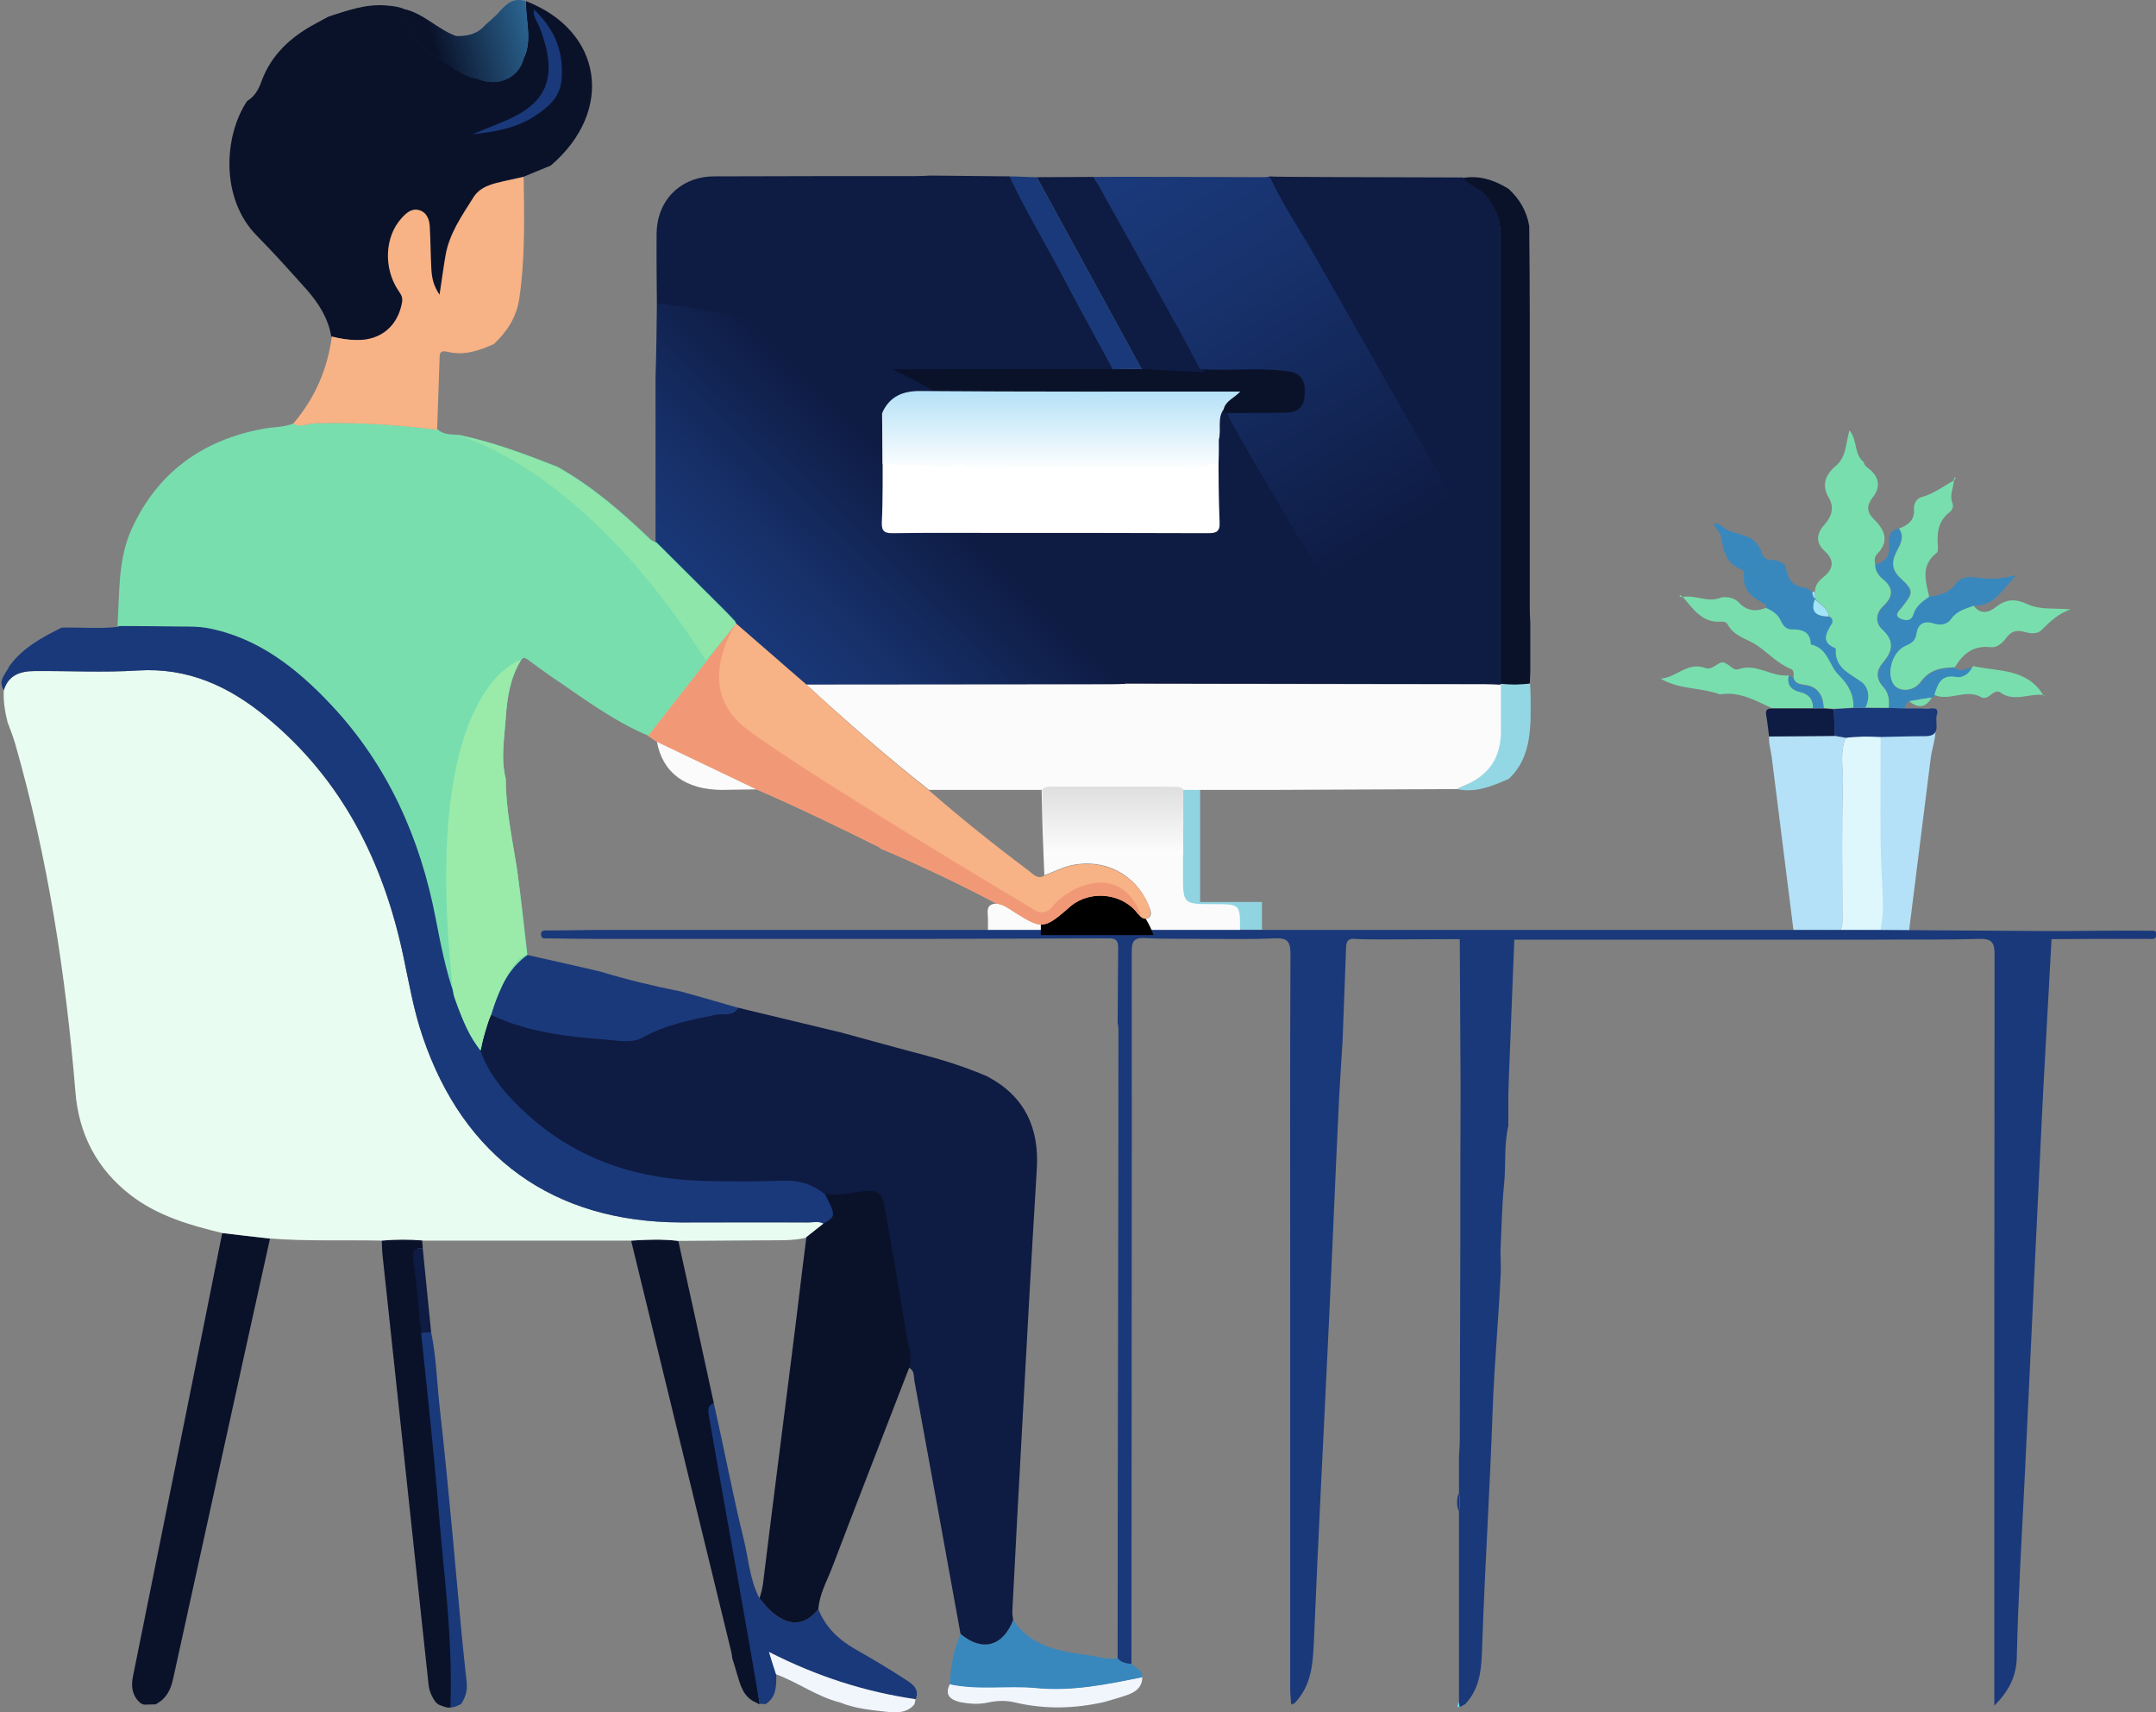 <?xml version="1.0" encoding="utf-8"?>
<!-- Generator: Adobe Illustrator 21.0.0, SVG Export Plug-In . SVG Version: 6.00 Build 0)  -->
<svg version="1.1" id="Layer_1" xmlns="http://www.w3.org/2000/svg" xmlns:xlink="http://www.w3.org/1999/xlink" x="0px" y="0px"
	 viewBox="0 0 794.6 631" style="enable-background:new 0 0 794.6 631;" xml:space="preserve">
<rect x="0" y="0" width="794.6" height="631" fill="#808080" stroke="none"/>
<style type="text/css">
	.st0{fill:#1A397A;}
	.st1{fill:#91D4E1;}
	.st2{fill:#FBFBFB;}
	.st3{fill:#B4E1F7;}
	.st4{fill:#79DEAE;}
	.st5{fill:#DEF7FD;}
	.st6{fill:#3988BD;}
	.st7{fill:#0A122A;}
	.st8{fill:#F1F6FD;}
	.st9{fill:#69DEF9;}
	.st10{fill:#93D7E4;}
	.st11{fill:#0E1B42;}
	.st12{fill:#A2E4F8;}
	.st13{fill:#E9FCF2;}
	.st14{fill:url(#SVGID_1_);}
	.st15{fill:url(#SVGID_2_);}
	.st16{fill:url(#SVGID_3_);}
	.st17{fill:#F7B285;}
	.st18{fill:#9AEBAA;}
	.st19{fill:#F19977;}
	.st20{fill:url(#SVGID_4_);}
	.st21{fill:url(#SVGID_5_);}
	.st22{opacity:0.65;fill:#9AEBAA;enable-background:new    ;}
	.st23{fill:url(#SVGID_6_);}
</style>
<path class="st0" d="M180.9,373.9c2.4-8.5,5.8-16.5,13.3-22c9,2,17.9,4,26.9,6.1c9.8,3,19.8,5.4,29.9,7.4c7.1,1.9,26.4,7.6,33.4,9.5
	c-1.9,3.5-21.9,11.8-24.7,12.3c-9.2,1.9-20.3-0.9-28.7,3.8c-4.5,2.5-16.5,2.3-21.6,1.9c-11.9-0.8-13.4-7.9-24.6-12.2
	C182.8,380.1,182.9,374.8,180.9,373.9z"/>
<polygon class="st1" points="442.3,290.1 442.3,332.4 465.1,332.4 465.1,342.6 429.6,342.6 429.6,283.6 441.6,283.6 "/>
<path class="st2" d="M457,342.9c-31,0-62,0-92.9,0c0-2.1,0.1-4.3-0.1-6.4c-0.2-2.7,1.2-3.5,3.5-3.5c2.8,0.3,4.9,2,7.1,3.5
	c9.4,5.9,10.6,5.9,19-1.5c0.4-0.3,0.7-0.7,1.1-1c7-5.8,18.3-5,24.2,1.9c1.2,1.4,2.5,3.5,4.3,2.4s0.7-3.3,0-4.9
	c-4.8-11.4-16.3-17.2-28.5-14.5c-3.5,0.8-6.5,2.5-9.8,3.6c-0.1-2.4-0.2-4.9-0.3-7.3c-0.1-3.7-0.3-7.3-0.4-11
	c-0.1-4.3-0.2-8.7-0.3-13.1c1-1.2,2.4-1,3.7-1c14.9,0,29.8,0,44.6,0c1.3,0,2.7-0.2,3.7,1c0,4.3,0,8.7,0,13c0,3.7,0,7.3,0.1,11
	c0,2.3,0,4.7,0,7c0,11.1,0,11.1,11.3,11.1C457.1,333.2,457.1,333.2,457,342.9z"/>
<path class="st3" d="M703.6,342.9c2.7-21.2,5.3-42.5,8-63.7c0.3-2.6,1.9-7.5,1.7-10.1c-8-0.1-16.8,2.2-24.8,2.1
	c-1.4,0.2-2.7,0.5-4.1,0.7c2.2,5.4,0.8,11.1,1,16.6c0.4,16,0.1,32.1,0.2,48.1c0,2.1-0.3,4.3,0.8,6.3
	C692.1,343,697.9,342.9,703.6,342.9z"/>
<path class="st4" d="M676,172.2c4.5-3.3,4.2-8.6,5.6-13.6c3.1,3.6,1.6,8.9,5.3,11.7c0.2,1.3,1.2,1.9,2.1,2.6
	c3.7,3.1,4.1,6.7,1.2,10.4c-2.2,2.8-2.3,5.3,0.2,7.8c4.1,4,6.2,8.2,1.4,13.1c-1,1-1,2.4-0.7,3.8c0,2.4,1.3,4.1,3,5.5
	c3.9,3.3,3.5,6.5,0.1,9.7c-3,2.8-3.2,6.3-0.4,8.8c4.6,4.2,3.7,8,0.2,12.1c-2.6,3-2.7,6,0,8.9c2.1,2.3,2.4,5,2.1,7.9
	c-3,0-5.9-0.1-8.9-0.1c1.9-3.5,1.4-7.6-1.3-9.5c-4.6-3.3-10.1-5.3-9.5-12.4c-6-2.4-3.3-6-1.3-9.5c0.2-0.4,0-1-0.1-1.5
	c-0.3-0.3-0.6-0.5-0.9-0.8v0.1c-0.3-3.3-3.3-4.4-5.1-6.5l0.1-0.1c-0.1-0.9-0.1-1.7-0.2-2.6c0-2.4,1.5-4,3.2-5.4
	c3.9-3.1,3.9-6.3,0.4-9.5c-3.7-3.4-2.8-6.8,0.1-10c2.6-2.9,3.4-6.2,1.5-9.5C671.4,179.1,672.5,175.5,676,172.2z"/>
<path class="st5" d="M693.1,342.9c-5,0-9.9,0-14.9,0c1.1-2,0.8-4.2,0.8-6.3c0-16-0.3-32.1,0.2-48.1c0.1-5.5-1.2-11.2,1-16.6
	c4.3-0.6,8.6-0.5,12.9-0.3c0,12.8-0.1,25.6,0,38.4c0.1,8.2,0.7,16.4,0.9,24.6C694,337.4,693.4,340.2,693.1,342.9z"/>
<path class="st4" d="M727.4,223.2c2.5,3.5,5.8,2.5,8.2,0.5c3.8-3,7.2-3.1,11.5-1.1c4.9,2.3,10.5,1.4,16,2c-4.3,1.4-7.5,4.4-10.6,7.5
	c-1.9,1.9-4.5,1.3-6.7,0.7c-2.9-0.8-4.8,0.1-6.4,2.3c-1.5,2-3.5,3.7-5.8,3.4c-6.3-0.7-10.2,2.4-13.1,7.4c-4.9,0.1-9.2,0.7-12.6,5.3
	c-2.9,4-8.5,3.8-10.3,0.6c-2.6-4.4-0.1-11.9,4.6-14c2.1-0.9,3.7-1.8,4-4.4c0.5-3.6,2.9-5,6.5-3.8c2.4,0.8,4.9,0.3,6.3-1.7
	C721.2,225.1,724.3,224.3,727.4,223.2z"/>
<path class="st6" d="M727.4,223.2c-3,1.1-6.2,1.9-8.3,4.9c-1.4,2-3.9,2.5-6.3,1.7c-3.7-1.2-6,0.1-6.5,3.8c-0.4,2.7-2,3.5-4,4.4
	c-4.7,2-7.1,9.6-4.6,14c1.8,3.1,7.3,3.3,10.3-0.6c3.4-4.6,7.6-5.3,12.6-5.3c2.2,1.8,4.3,0,6.5-0.1c-1.1,2.6-3.8,4.1-5.8,3.7
	c-5.8-1.1-7,2.6-8.2,6.6c-0.3,0.3-0.6,0.6-0.9,0.8c-2.8,0.5-5.6,1-8.4,1.4c-1.2,0.5-2,1.3-1.7,2.7c-2-0.1-3.9-0.1-5.9-0.2
	c0.3-2.9,0-5.6-2.1-7.9c-2.6-3-2.5-5.9,0-8.9c3.5-4.1,4.3-7.8-0.2-12.1c-2.7-2.5-2.6-5.9,0.4-8.8c3.4-3.2,3.9-6.4-0.1-9.7
	c-1.7-1.4-3-3.1-3-5.5c3.7-1.1,5.4-3.3,5-7.3c-0.2-2.6,0.1-5.4,3.6-6c2,2.8,0.7,5.3-0.6,7.9c-1.9,3.6-2.6,6.9,1,10.2
	c5.2,4.9,5,5.4,0.6,11c-1,1.2-2.9,2.8-0.6,4c1.4,0.7,4,1.4,4.9-1.5c0.9-3.1,3.4-4.7,5.8-6.5c4-0.5,7.6-1.4,10.2-5.1
	c1.5-2,4.2-2.4,6.8-2c4.8,0.7,9.5,0.7,15.4-0.9C738,216.9,735.2,223.6,727.4,223.2z"/>
<path class="st4" d="M711,219.9c-2.4,1.7-4.9,3.4-5.8,6.5c-0.9,2.9-3.5,2.2-4.9,1.5c-2.3-1.2-0.4-2.7,0.6-4c4.4-5.6,4.6-6.1-0.6-11
	c-3.6-3.4-2.9-6.7-1-10.2c1.4-2.6,2.6-5.1,0.6-7.9c3.3-1.3,5.8-3,5.5-7.2c-0.1-1.8,0.8-3.8,2.8-4.4c4.4-1.2,7.9-3.9,11.8-6.1
	l0.1,0.1c-0.2,2.8-1.7,5.4-0.5,8.3c0.5,1.1-0.1,2.5-1,3.2c-4.2,3.2-4.8,7.5-4.4,12.3c0.1,1,0.1,2.4-0.5,2.8
	C707.8,208.4,709.7,214.1,711,219.9z"/>
<path class="st0" d="M696.1,260.9c2,0.1,3.9,0.1,5.9,0.2c2.7,0,5.3-0.1,8,0.1c1.6,0.1,4.9-1.2,3.8,2.4c-0.8,2.7,1.9,7.7-4.2,7.7
	c-5.5,0-11,0.2-16.5,0.3c-4.3-0.2-8.6-0.3-12.9,0.3c-1.4-0.2-2.7-0.5-4.1-0.7c0-3.3-0.1-6.6-0.1-9.9c2.4-0.1,4.7-0.3,7.1-0.4
	c1.4,0,2.7,0,4.1,0C690.1,260.9,693.1,260.9,696.1,260.9z"/>
<path class="st4" d="M712.9,256.1c1.3-4,2.4-7.7,8.2-6.6c2,0.4,4.7-1.1,5.8-3.7c0.1-0.1,0.3-0.3,0.4-0.3c9.2,2,19.7,0.8,25.7,10.6
	l0,0c-5.3-0.6-10.8,2.8-15.9-1c-0.8-0.6-2.3,0-3.2,0.8c-1.1,1-2.6,1.7-3.6,1.1C724.6,253.6,718.6,258.6,712.9,256.1z"/>
<path class="st4" d="M703.6,258.4c2.8-0.5,5.6-1,8.4-1.4C709.8,260.8,707,261.2,703.6,258.4z"/>
<path class="st4" d="M720,177c0.2-0.4,0.3-0.8,0.5-1.2c0.1,0.1,0.3,0.3,0.3,0.3c-0.2,0.4-0.4,0.7-0.7,1.1
	C720.1,177.1,720,177,720,177z"/>
<path class="st4" d="M753.1,256.1c0.1,0.1,0.3,0.1,0.4,0.2c0.1,0.1,0,0.2,0,0.3C753.3,256.4,753.2,256.3,753.1,256.1
	C753,256.1,753.1,256.1,753.1,256.1z"/>
<path class="st7" d="M99.5,456.5c-2.6,11.6-5.1,23.2-7.7,34.8c-9.3,42.4-18.7,84.9-28,127.4c-0.9,4.2-2.6,7.4-6.5,9.4
	c-1.4,0-2.8,0.1-4.2,0.1c-1-0.3-1.3-0.5-1.9-1.1c-2.6-2.6-2.9-5.9-2.2-9.3c4.8-23.6,28.4-140.6,32.9-163.4
	C87.8,455.1,93.6,455.8,99.5,456.5z"/>
<path class="st7" d="M278.6,627.4c-4.7-2-5.7-6.3-7-10.6c-0.5-1.9-1.1-3.7-1.7-5.6c-0.1-0.8-0.2-1.7-0.4-2.5
	c-12.3-50.5-24.6-101-36.9-151.5c5.8-0.4,11.6-0.6,17.4,0.1c4.4,20,8.8,39.9,13.1,59.9c-2.4,1-1.6,3.1-1.3,4.8
	c3.4,19.7,7,39.4,10.5,59.1c2.8,15.6,5.5,31.2,7.7,46.8l-0.3,0.1C279.3,627.8,278.9,627.6,278.6,627.4z"/>
<path class="st7" d="M160.6,627.3c-1.5-2-2.5-4.3-2.7-6.9c-3.1-29.1-16.9-157.7-16.9-157.7c-0.2-1.8-0.2-3.7-0.3-5.5
	c5.3-0.4,9.6-0.5,14.9-0.1c0,1,0.2,2,0.2,2.9c-2.6-0.1-3.2,0.5-2.8,3.8c1.2,9.1,1.9,18.3,2.9,27.5c1.6,16,3.3,31.9,4.9,47.9
	c1.2,11.9,2,23.8,3.2,35.7c1.8,18,3.4,36,2.7,54.2c-1.8,0.6-3.4-0.3-5-0.9C161.2,627.9,160.9,627.6,160.6,627.3z"/>
<path class="st0" d="M280,627.9c-2.7-15.6-5.4-31.3-8.2-46.9c-3.5-19.7-7.1-39.4-10.5-59.1c-0.3-1.6-0.7-4.1,1.8-4.7
	c3.8,16.7,6.9,33.4,11,50c1.8,7.3,2.2,15,5.8,21.8c1.3,1.5,2.5,3,3.9,4.4c6.5,6.2,12.8,6,17.8-0.4c2.6,6.6,7.4,11.2,13.5,14.7
	c6.3,3.6,12.6,7.3,18.7,11.3c2.4,1.5,5.2,3.4,3.7,7.2c-18.5-2.7-36.1-8.2-54-17.4c1.2,3.9,1.9,6.1,2.6,8.2c0,4.1,0.2,8.3-3.9,11
	C281.4,628,280.7,627.9,280,627.9z"/>
<path class="st0" d="M166,629c0.7-18.1-0.9-36.1-2.7-54.2c-1.2-11.9-2-23.8-3.2-35.7c-1.5-16-3.2-31.9-4.9-47.9
	c1.2-0.1,2.5-0.1,3.7-0.2c1.9,9,2.1,18.1,3.1,27.2c1.8,15.8,3.3,31.6,4.8,47.4c1.1,11.7,2.1,23.4,3.2,35.1c0.6,6.4,1.3,12.8,2,19.3
	c0.3,2.9-0.4,5.6-2.1,8C168.7,628.5,167.5,629.4,166,629z"/>
<path class="st8" d="M353.9,627.3c-3.6-0.9-5.9-2.6-3.8-6.7c10.5,2.2,21.2,0.3,31.8,1.4c13.2,1.3,26.2-1.3,39.1-4c0,4-2.7,5.7-6,6.8
	c-2.6,0.9-5.3,1.6-7.9,2.4c-11,2.5-21.9,2.8-33,0.2c-3.1-0.8-6.7-0.7-9.9,0C360.7,628.2,357.4,627.9,353.9,627.3z"/>
<path class="st8" d="M286,617c-0.7-2.1-1.4-4.3-2.6-8.2c17.9,9.1,35.5,14.7,54,17.4c-0.1,0.6-0.2,1.3-0.4,1.9
	c-2.8,3.4-7,3.1-10.5,2.7c-5.7-0.6-11.5-1.2-16.9-3.4C301.2,625.3,294.1,620,286,617z"/>
<path class="st9" d="M537.6,627.2c0.1,0.6,0.2,1.2,0.3,1.9h-0.4l-0.4-0.1C537.3,628.4,537.4,627.8,537.6,627.2z"/>
<path class="st4" d="M683.1,260.8c-2.4,0.1-4.7,0.3-7.1,0.4c-1.3-0.1-2.6-0.2-3.9-0.3c-0.2-4.8-2.1-8-7.3-8.6
	c-1.6-0.2-3.3-0.6-3.8-2.5c0.1-1.2,0.2-2.8-0.8-3.2c-5.1-2-8.7-6.2-13-9c-3.6-2.3-8.1-3.1-10.4-7.4c-0.5-0.9-1.5-1.2-2.6-1.1
	c-7,0.5-10.2-4.8-14-9.1l0,0c4.7-0.9,9.3,2.3,14.1,0.2c2.4-0.4,4.9,0.1,6.5,1.8c3.1,3.3,6.5,3.5,10.4,1.9c2.3,1,4.4,2.4,5.4,4.9
	c0.7,1.6,1.9,3.1,3.6,3c4,0,7.2,0.7,7.4,5.6c6.2,1.3,6.7,7.8,10.3,11.3C681.3,252.4,683.3,255.9,683.1,260.8z"/>
<path class="st6" d="M683.1,260.8c0.2-5-1.8-8.4-5.4-12c-3.6-3.5-4-10-10.3-11.3c-0.2-4.9-3.3-5.6-7.4-5.6c-1.7,0-2.9-1.4-3.6-3
	c-1.1-2.5-3.1-3.8-5.4-4.8c-0.1-0.5-0.1-1.2-0.4-1.4c-4.7-2.4-8.7-5.2-7.8-11.4c0.1-0.5-0.6-1.3-1.1-1.5c-5.5-2-6.5-6.8-7.4-11.6
	c0-1.6-1.2-2.6-2-3.8c-0.3-0.5-0.9-1.2,0-1.5c0.5-0.2,1.2,0.4,1.8,0.6c2.1,2.1,4.9,2.7,7.6,3.5c3.6,1,6.4,2.8,7.5,6.5
	c0.6,2.2,2,2.9,4,2.9c1.9,0,3.5,0.8,4.9,2c0.6,4.4,2.1,7.8,7.3,8.2c1,0.1,1.9,1.2,2.8,1.8c0.2,0.9,0.2,1.8,1.1,2.4l-0.1,0.1
	c-1.9,5,0.9,6.4,5.1,6.4v-0.1c0.3,0.3,0.6,0.5,0.9,0.8c0,0.5,0.3,1.1,0.1,1.5c-2,3.5-4.7,7.1,1.3,9.5c-0.6,7.1,5,9.1,9.5,12.4
	c2.7,2,3.2,6,1.3,9.5C685.8,260.8,684.4,260.8,683.1,260.8z"/>
<path class="st4" d="M653.1,261c-6.1-2.8-12-6.3-19.2-5.1c-7-2.6-14.9-1.7-21.9-5.8c5.8-0.3,9.9-6.4,16.6-3.9c1.9,0.7,3.7-1.1,5.5-2
	c2.8-0.7,4.2,3.3,6.7,2.4c6.6-2.3,12.1,3,18.5,2.3c-0.8,3.5,0.9,5.4,4.1,6.1c3.2,0.8,4.9,2.7,4.8,6C663.1,261,658.1,261,653.1,261z"
	/>
<path class="st4" d="M620.1,220.1c-0.4-0.1-0.8-0.2-1.2-0.3C619.6,218.9,619.7,219.7,620.1,220.1C620,220.1,620.1,220.1,620.1,220.1
	z"/>
<path class="st7" d="M556,69.6c4,3.7,6.7,8.2,7.6,13.7c0.1,11.7,0.2,23.3,0.2,35c0,35.5,0,71,0,106.5c0,1.8,0.2,3.6,0.2,5.5
	c0,1.6,0,3.3,0,4.9c0,1.4,0,2.7,0,4.1c0,2,0,3.9,0,5.9c0,0.7,0,1.4,0,2.1c-0.1,1.6-0.1,3.1-0.2,4.7c-3.6,0.5-7.3,0.4-10.9,0.1
	c0-55.5,0-111,0-166.5c0-5.2-2.2-9.5-5.5-13.5c-2.4-2.9-6.3-3.5-8.4-6.5C545.3,64.5,550.8,66.4,556,69.6z"/>
<path class="st10" d="M564.1,265.2c-0.3,8.1-1.7,15.9-8,21.8c-6.1,2.7-12.3,5.3-19.2,3.8c0.7-0.4,1.4-0.8,2.2-1.1
	c9.5-3.9,13.9-10.4,14-20.5c0-5.6,0-11.2,0-16.8l-0.2-0.2l0.1-0.2c3.6,0.4,7.3,0.4,10.9-0.1c0.2,1.4,0.3,8.6,0.2,10.2
	C564.1,263.1,564.1,264.1,564.1,265.2z"/>
<path class="st11" d="M539.1,65.4c2.2,3,6,3.6,8.4,6.5c3.3,4,5.5,8.3,5.5,13.5c0,55.5,0,111,0,166.5l-0.1,0.2l0.2,0.2
	c-2-0.1-4-0.2-6-0.2c-44-0.1-88-0.1-132.1-0.2c-0.3-2.2-2.4-2.1-3.9-2.6c-2.8-1-5.8-1.5-8.6-2.6c-12-4.8-24.4-8.2-36.8-11.7
	c-14.6-4.1-29.8-5-44-11.6c-12.6-5.8-25.1-11.8-38.1-16.9c-7.8-3-13.7-9.4-16.2-17.3c-2.7-8.6-4.8-17.4-6.9-26.2
	c-3.8-16.2-16.6-42.1-18.4-51c0,0-0.2-18.1-0.1-26.1c0.2-12.2,8.9-20.8,21.1-20.9c24.8-0.1,49.6-0.1,74.4-0.1c1.8,0,3.7-0.1,5.5-0.2
	c9.7,0.1,19.3,0.2,29,0.3c12.5,11.5,13.4,24.7,20,37.2c5.9,11.3,13.2,24.2,19.2,35.4c-27.1,0-58.8,2.2-85.9,2.1
	c-3.4,0-3-3.3-6.2-2.9c-2.3,0.3-3.5,1.6-4,3.8c-1.8,7.4,0,12.5,10,11.2c0,2.7,0.1,5.3,0.1,8c0,3.7,0,7.3,0,11c-0.1,7,0.1,14-0.3,21
	c-0.2,3.7,1.2,4.3,4.5,4.2c12-0.2,24-0.1,36-0.1c26.5,0,53-0.1,79.5,0.1c3.3,0,4.8-0.5,4.5-4.2c-0.4-7-0.3-14-0.4-21c0-3,0-6,0.1-9
	c1-3.7-0.7-7.8,1.8-11.2c0.2,0.2-39-70.1-39-70.1L468.1,65C468.1,65.3,515.4,65.3,539.1,65.4z"/>
<path class="st7" d="M325,152.1c-9.9,1.2-11.8-3.9-10-11.2c0.5-2.2,1.8-3.4,4-3.8c3.3-0.5,6.5-1.1,9.8-1c27.1,0.1,105.9-0.4,113.2,0
	c10.9,0.8,21.8-0.7,32.7,0.8c5,0.7,6.3,3.8,6.1,8c-0.2,5.1-2.3,7.2-7.4,7.3c-7.1,0.1-14.2,0.1-21.4,0.1c-0.4-0.5-0.8-0.9-1.3-1.4
	c0.7-3.1,3.9-4.1,6.1-6.5c-39.8,0-79.1,0.1-118.4-0.1C332.3,144.2,327.8,146.3,325,152.1z"/>
<path class="st11" d="M444.1,137.1c-7.2-0.1-23.3-1.1-23.3-1.1l-0.5-0.8c0,0-25.5-46.6-38.2-69.9c7,0,14-0.1,21-0.1
	c10.6,19.1,30.9,16.8,41.5,35.9C447.1,105.6,441.7,132.5,444.1,137.1z"/>
<path class="st12" d="M669,220.6c-0.9-0.6-0.9-1.5-1.1-2.4c0.3-0.1,0.6-0.1,0.9-0.1C668.9,218.9,669,219.8,669,220.6z"/>
<path class="st13" d="M81.9,454.4c-12-2.9-23.8-6.3-33.8-14c-12.5-9.7-19.1-22.6-20.3-38C24.2,358.9,17.6,316,5.6,274.1
	c-0.8-2.7-1.8-5.3-2.8-7.9c-1-3.9-1.6-7.8-1.4-11.8c1.7-5.6,6.1-7,11.3-7.1c12.7-0.1,25.4,0.6,38-0.2c18.6-1.2,33.8,5.9,47.5,17.2
	c28,23.1,43.1,53.5,50.5,88.3c2.1,9.9,3.8,19.9,7.1,29.5c15.1,44.5,48.2,68.3,95.2,68.4c15.7,0,31.3,0,47,0c1.9,0,4-0.6,5.8,0.6
	c-2.1,1.6-4.1,3.3-6.2,4.9c-5.4,1.4-10.8,1-16.3,1.1c-10.4,0.1-20.9,0.1-31.3,0.2c-5.8-0.7-11.6-0.5-17.4-0.1c-13,0-26,0-39.1,0
	c-12.4,0-24.8,0-37.2,0c-5.3-0.5-10.5-0.5-15.8,0c-13.7-0.3-27.4,0.3-41.1-0.8C93.6,455.8,87.8,455.1,81.9,454.4z"/>
<path class="st0" d="M22.7,231.3c7-0.2,14,0.5,20.9-0.3c10.6-8.2,23.3-13.1,31.3-13c3,0,14.6,1.3,17.5,1.8c19,3.5,31,21.6,43.7,35.1
	c20.9,22.2,19.1,54.1,24.8,83.9c1.8,9.3,3.6,18.6,6.7,27.6c2.5,7.3,4.7,14.9,10,20.9c3.5,9.6,10.3,17.1,17.6,23.7
	c18.5,16.6,39,22.6,63.5,23.1c9.3,0.2,19.6,1.1,28.9,0.7c6.2-0.3,12.4,1.5,17,5.4c4.1,8.1,4.1,8.1-0.8,10.9
	c-1.8-1.2-3.9-0.6-5.8-0.6c-15.7-0.1-31.3,0-47,0c-47-0.1-80.1-23.9-95.2-68.4c-3.3-9.6-5-19.6-7.1-29.5
	c-7.3-34.8-22.5-65.3-50.5-88.3c-13.8-11.4-29-18.4-47.5-17.2c-12.6,0.8-25.3,0.1-38,0.2c-5.2,0-9.6,1.4-11.3,7.1
	c-2.4-3.8,0.9-6.2,2.1-9C8.5,238.6,15.5,234.9,22.7,231.3z"/>
<path class="st3" d="M661,342.9c-2.7-21.2-5.3-42.5-8-63.7c-0.3-2.6-1.2-5.2-1-7.8c8-0.1,16.1-0.1,24.1-0.2c1.4,0.2,2.7,0.5,4.1,0.7
	c-2.2,5.4-0.8,11.1-1,16.6c-0.4,16-0.1,32.1-0.2,48.1c0,2.1,0.3,4.3-0.8,6.3C672.5,343,666.7,342.9,661,342.9z"/>
<path class="st6" d="M373.4,597c6.5,9.7,16.8,11.5,27.2,12.9c3.7,0.5,7.4,1.8,11.3,1.2c1.4,1.5,3.2,1.9,5.1,2.1c1.6,1.4,4,2.2,4,4.9
	c-12.9,2.6-25.9,5.3-39.1,4c-10.6-1-21.3,0.9-31.8-1.4c0.1-6.4,1.4-12.6,3.9-18.5C361.9,608.7,369.6,606.7,373.4,597z"/>
<path class="st12" d="M674,227.2c-4.3-0.1-7-1.4-5.1-6.4C670.7,222.8,673.7,223.9,674,227.2z"/>
<path class="st12" d="M674.9,227.9c-0.3-0.3-0.6-0.5-0.9-0.8C674.3,227.4,674.6,227.7,674.9,227.9z"/>
<path class="st11" d="M676.1,271.2c-8,0.1-16.1,0.1-24.1,0.2c-0.4-2.7-0.6-5.4-1.1-8.1c-0.3-1.9,0.8-2.2,2.2-2.2c5,0,10,0,15,0
	c1.3,0,2.6,0,3.9,0c1.3,0.1,2.6,0.2,3.9,0.3C676,264.6,676.1,267.9,676.1,271.2z"/>
<path class="st11" d="M158.9,491c-1.2,0.1-2.5,0.1-3.7,0.2c-0.9-9.2-1.7-18.4-2.9-27.5c-0.4-3.3,0.9-3.8,3.5-3.7
	C156.8,470.4,157.9,480.7,158.9,491z"/>
<path class="st0" d="M537.6,557c-0.8-2.3-0.8-4.5,0-6.8C538.1,552.5,538.1,554.7,537.6,557z"/>
<path class="st11" d="M373.4,597c-3.8,9.8-11.5,11.8-19.4,5.1c-5.6-31.1-11.3-62.2-17-93.3c-0.3-1.6,0.1-3.7-1.9-4.7
	c-7.2-9.3-7.7-10.2-8.3-12.5c-1.4-5.9-0.4-7-1.4-13c-2-11.7-1.6-11.5-3.6-23.2c-0.6-3.8,1.7-9.5-3-9.1c-5.1,0.4-9.5-5.5-14.7-6.1
	c-4.7-3.9-10-5.4-16.1-5.1c-9.3,0.4-18.7,0.3-28,0.1c-24.6-0.5-46.8-7.6-65.3-24.2c-7.3-6.6-14.1-14-17.6-23.7
	c0.9-4.5,1.7-9.1,3.9-13.3c2,0.9,3.9,1.8,5.9,2.5c11.3,4.2,23.1,5.6,34.9,6.5c5.1,0.3,10.7,1.8,15.2-0.7c8.4-4.7,17.5-6.4,26.7-8.3
	c2.8-0.6,6.5,0.8,8.4-2.6c12.6,3,25.3,6.1,37.9,9.1c10.3,2.8,20.6,5.7,31,8.4c7.8,2.1,15.5,4.6,22.9,7.8c13.8,7.3,19.2,19,18.2,34.3
	c-2,32.9-3.8,65.8-5.6,98.8c-1.2,21.3-2.3,42.6-3.4,63.9C373,594.7,373.3,595.8,373.4,597z"/>
<path class="st7" d="M304.1,440.1c5.2,0.6,10.2-0.7,15.3-1.2c4.8-0.4,6,2,6.6,5.7c2,11.7,4.1,23.4,6.1,35.1c1,6,1.8,12.1,3.2,18
	c0.5,2.3,0.2,4.2-0.2,6.3c-9.5,24.6-19.1,49.2-28.5,73.9c-1.9,4.9-4.6,9.6-5,15.1c-5,6.4-11.3,6.6-17.8,0.4
	c-1.4-1.3-2.6-2.9-3.9-4.4c0.6-1.7,1-3.4,1.3-5.3c3.4-27.8,7-55.6,10.5-83.4c1.9-14.8,3.6-29.6,5.5-44.4c2.1-1.6,4.1-3.3,6.2-4.9
	C308.1,448.2,308.1,448.2,304.1,440.1z"/>
<path class="st0" d="M791.8,346c-6.3,0-12.5,0-18.8,0c-5.6,0-11.3,0.1-16.9,0.1c-1,18.8-2.1,37.6-3.1,56.4
	c-2.3,46.8-4.5,93.5-6.7,140.3c-1.1,22.6-2.5,45.3-3,67.9c-0.2,7.4-3,12.5-8.3,17.9v-5.9c0-90.3,0-180.6,0.1-270.9
	c0-4.4-0.9-5.9-5.6-5.8c-14.2,0.4-28.3,0.2-42.5,0.3h-1c-3.6,0-7.3,0-10.9,0c-4,0-8.1,0-12.1,0c-9.6,0-19.3,0-28.9,0
	c-8.7,0-17.4,0-26.1,0h-27c-5,0-10.1,0-15.1,0c-2.6,0-5.2,0-7.8,0c-0.5,14-2.3,56.5-2.2,57.2c-0.4,6.9-4,9.4-6,2.9
	c3.3,5.9,5.6,1.4,6-3c0,3.8,0,7.7,0,11.5c-1.7,7.2-0.8,14.5-1.6,21.8c-0.8,8.1-0.9,16.3-1.3,24.4c0,2.7,0.2,5.3,0.1,8
	c-0.8,17-2.4,34-3,51.1c-1,28.4-2.8,56.7-3.8,85.1c-0.3,8.2-0.2,16.3-6.3,22.7c-0.7,0.4-1.4,0.8-2,1.1c-0.1-0.6-0.2-1.2-0.3-1.9
	c0-23.4,0-46.8,0-70.2c0.5-2.3,0.5-4.5,0-6.8c0-4.4,0-8.8,0-13.2c0.1-2.2,0.3-4.3,0.3-6.5c0.1-23.8,0.1-47.6,0.2-71.5
	c0-19,0-38,0.1-57c-0.1-18.6-0.2-37.3-0.3-55.9c-10.6,0-21.2,0.1-31.8,0.1c-2.3-0.1-4.6,0-6.9-0.2c-2.4-0.2-3.1,0.8-3.2,3.1
	c-0.4,11.6-0.9,23.1-1.3,34.7c-0.6,9.3-1.2,18.6-1.6,27.8c-1.2,25.1-2.2,50.2-3.4,75.2c-1.8,38.9-3.9,77.7-5.5,116.6
	c-0.4,9-0.6,17.5-7.3,24.4c-0.5,0.1-1.1,0.1-1.1,0.7c-0.1-1.9-0.4-3.7-0.4-5.6c0-48.2,0-96.3,0-144.5c0-42.3-0.1-84.6,0.1-127
	c0-4.7-1.4-5.8-5.8-5.6c-8.5,0.4-17,0.2-25.5,0.2c-7.5-0.1-15,0.1-22.4-0.3c-4.2-0.2-4.8,1.4-4.8,5.1c0.1,87.4-0.1,175-0.1,262.4
	c-1.9-0.2-3.8-0.5-5.1-2.1c0-77.2,0.3-154.6,0.3-231.8c0-0.8-0.2-1.6-0.3-2.5c0.1-9.2,0.1-18.3,0.2-27.5c0-2.5-0.6-3.5-3.3-3.5
	c-22.8,0.1-45.6,0.1-68.5,0.2c-15.7,0-31.4,0-47.2,0c-16.9,0-33.9,0-50.9,0c-7.4,0-14.7,0-22.1,0c-6,0-12-0.1-17.9-0.2
	c-1.1,0-2.7,0.4-2.8-1.2c-0.2-2.1,1.6-1.7,2.8-1.7c5.6-0.1,11.3-0.1,16.9-0.2c7,0,14,0,21.1,0c17,0,33.9,0,50.9,0
	c15.7,0,31.5,0,47.2,0c8.6,0,17.3,0,25.9,0c31,0,61.9,0,92.9,0c6.3,0,12.6,0,18.9,0c26.8,0,53.5,0,80.3,0c2.9,0,5.9,0,8.8,0
	c5.4,0,10.7,0,16.1,0c9.6,0,19.3,0,28.9,0h24.1c9,0,17.9,0,26.9,0c5.7,0,11.5,0,17.2,0c5,0,9.9,0,14.9,0l60,0.4c6.7,0,13.3,0,20-0.1
	c6.3,0,12.5-0.1,18.8,0c1.1,0,2.7-0.4,2.8,1.2C794.8,346.5,792.9,346,791.8,346z"/>
<path class="st7" d="M91.1,37.2c2.8-1.7,4.2-4.2,5.3-7.3c3.6-9.8,10.9-16.4,19.9-21.2c1.6-0.9,3.2-1.7,4.8-2.6
	c6.9-2.2,13.7-4.7,21.1-4.1c2.3,0.2,4.6,0.4,6.7,1.3c4.8,7.1,7.6,11.9,14.3,15.6c5.4,3,5.5,3.2,12.1,4.1c7.1,3,9.9,5.2,11.8-2.6
	c3.2-6.8,6.3-13.1,6.7-20c28.3,10.9,32.8,40.4,9.2,60.6c-3.4,1.4-6.8,2.8-10.2,4.2c-2.3,0.5-4.5,1-6.8,1.5c-4.4,0.9-4.8,5.4-7.3,9.4
	c-4.2,6.7-10.8,12.5-12.2,20.6c-0.8,4.6-3.8,8.8-4.6,14.1c-2.2-3.2-2.9-8.3-3.1-11.3c-0.3-5.3-3.2-7.1-3.5-12.4
	c-0.2-2.8-1.2-1.3-4.1-2c-2.7-0.7,1.2-4.2-0.6-2.3c-6.1,6.8-5.7,11.9-0.3,20.2c0.9,1.4,4.1,8.3,3.7,10.3
	c-1.5,8.7-13.8,12.2-22.6,12.1c-3.2,0-6.3-0.6-9.3-1.3c-1.1-6.8-4.7-12.4-9.1-17.4c-6-6.7-12-13.4-18.3-19.8
	C81.1,73.2,82.5,50,91.1,37.2z"/>
<linearGradient id="SVGID_1_" gradientUnits="userSpaceOnUse" x1="273.922" y1="393.886" x2="337.418" y2="459.137" gradientTransform="matrix(1 0 0 -1 0 632)">
	<stop  offset="0" style="stop-color:#1A397A"/>
	<stop  offset="0.339" style="stop-color:#17316B"/>
	<stop  offset="0.994" style="stop-color:#0E1B42"/>
	<stop  offset="1" style="stop-color:#0E1B42"/>
</linearGradient>
<path class="st14" d="M242.1,112l2,0c0,0,162.2,14.2,170.9,140c-1.8,0.1-3.7,0.2-5.5,0.2c-37.5,0.1-74.9,0.1-112.4,0.1
	c-8.6-7.5-17.3-15-25.9-22.5c-1.5-1.6-2.9-3.1-4.4-4.6c-8.4-8.4-16.8-16.7-25.2-25.1c0-20.3,0-40.6,0-60.8
	C241.9,129.5,242,121.7,242.1,112z"/>
<path class="st0" d="M193.1,21.3c-1.9,7.8-9.9,10.8-17,7.8c0.1-2.4-1.1-4.3-2.6-6.1c-2.3-2.9-4.5-6-5.5-9.7c4.2,0.2,8-0.7,10.9-4
	c1.4-1.2,2.8-2.5,4.1-3.7c-0.3,5,1.2,9,5.6,11.8C190.4,18.3,191.7,19.9,193.1,21.3z"/>
<path class="st6" d="M193.1,21.3c-1.4-1.3-2.7-2.9-4.4-4c-4.4-2.8-6-6.8-5.6-11.8c2.9-3.2,5.6-6.8,10.8-5
	C193.6,7.4,196.3,14.5,193.1,21.3z"/>
<path class="st0" d="M382.1,65.3c12.7,23.3,38.7,70.7,38.7,70.7s-7.3-0.1-10.7,0.1c-6-11.2-12.2-22.4-18.1-33.6
	C385.4,90,378,77.7,372,65C375.4,65,378.8,65.3,382.1,65.3z"/>
<path class="st6" d="M672.1,261c-1.3,0-2.6,0-3.9,0c0.1-3.4-1.6-5.3-4.8-6c-3.2-0.8-4.9-2.6-4.1-6.1c0.6,0.4,1.2,0.7,1.7,1.1
	c0.5,1.9,2.2,2.3,3.8,2.5C669.9,253,671.9,256.2,672.1,261z"/>
<path class="st2" d="M297.2,252.3c37.5,0,74.9-0.1,112.4-0.1c1.8,0,3.7-0.1,5.5-0.2c44,0.1,88,0.1,132.1,0.2c2,0,4,0.1,6,0.2
	c0,5.6,0,11.2,0,16.8c0,10.2-4.5,16.7-14,20.5c-0.8,0.3-1.5,0.7-2.2,1.1c-22.6,0.1-45.3,0.2-67.9,0.3c-5.7,0-11.3,0-17,0
	c-5.3,0-10.7,0-16,0c-1-1.2-2.4-1-3.7-1c-14.9,0-29.8,0-44.6,0c-1.3,0-2.7-0.2-3.7,1c-13.9,0-27.8,0-41.7,0
	C326.8,278.8,311.8,265.7,297.2,252.3z"/>
<linearGradient id="SVGID_2_" gradientUnits="userSpaceOnUse" x1="324.981" y1="459.275" x2="449.518" y2="459.275" gradientTransform="matrix(1 0 0 -1 0 632)">
	<stop  offset="1" style="stop-color:#FFFFFF"/>
	<stop  offset="1" style="stop-color:#B4E1F7"/>
</linearGradient>
<path class="st15" d="M449.1,171.3c0,0,0,14,0.4,21c0.2,3.8-1.3,4.2-4.5,4.2c-26.5-0.1-53-0.1-79.5-0.1c-12,0-24-0.1-36,0.1
	c-3.3,0.1-4.7-0.5-4.5-4.2c0.4-7,0.3-21,0.3-21l-0.2-19c0,0,121-2.2,122.5-3.3C449.5,147.6,449.1,171.3,449.1,171.3z"/>
<path d="M383.6,335v9.6h41.5c0,0-5.9-20.1-26-15.6S383.6,335,383.6,335z"/>
<linearGradient id="SVGID_3_" gradientUnits="userSpaceOnUse" x1="391.15" y1="458.616" x2="391.15" y2="488.129" gradientTransform="matrix(1 0 0 -1 0 632)">
	<stop  offset="0" style="stop-color:#FFFFFF"/>
	<stop  offset="1" style="stop-color:#B4E1F7"/>
</linearGradient>
<path class="st16" d="M457.1,144.3c-2.2,2.4-5.4,3.4-6.1,6.5c-2.5,3.4-0.8,7.5-1.8,11.2c0,3,0,6-0.1,9c-2.1,0-4.2,0-6.2,1.4
	c-1.9,1.3-4.2,1.9-6.5,0.4c-1.6-1.1-3.5-0.7-5.3-0.7c-12,0-24.1-0.7-36,0.2c-8.9,0.7-17.9-1.1-26.9,0.7c-3.2,0.7-8.2,1.6-12.1-1.3
	c-2.2-1.6-4.7,0.5-7.2,0.4c-7.9-0.6-15.8-0.8-23.6-1.1v-11c0-2.7-0.1-5.3-0.1-8c2.7-5.8,7.3-7.9,13.7-7.9
	C378,144.4,417.2,144.3,457.1,144.3z"/>
<path class="st4" d="M271.4,229.8c0,0,0,0.1-0.1,0.1l-0.1,0.1c-10.7,13.7-21.4,27.4-32.1,41.2c-13.4-5.6-24.8-14.4-36.7-22.4
	c-2.6-1.8-5.1-3.7-7.6-5.5c-1-0.7-1.9-1.5-2.8,0.1c-4,6.5-5.1,13.9-5.6,21.2c-0.5,7.5-1.9,15.1,0,22.6c0,11.6,2.6,22.9,4.3,34.3
	c1.5,10.1,2.5,20.3,3.7,30.4c-2.9,2.1-5.2,4.6-7.1,7.4c-2.9,4.3-4.7,9.3-6.2,14.5c-2.2,4.1-3,8.7-3.9,13.2c0,0.1,0,0.1,0,0.1
	c-4-4.6-6.3-10.2-8.2-15.8c-0.6-1.7-1.1-3.3-1.7-5c0-0.1,0-0.1,0-0.1c-3.1-9-4.9-18.3-6.7-27.6c-5.7-29.7-17.6-56.5-38.5-78.8
	c-12.7-13.5-27-24.9-45.9-28.4c-2.9-0.5-6-0.5-8.9-0.5c-8-0.1-16-0.2-24-0.2c0.8-12.1,0.1-24.5,5.2-35.7c9.5-20.9,26.2-32.9,48.6-37
	c3.7-0.7,7.6-0.5,11.2-2c2.7,1.6,5.5,0,8.2-0.1c15-0.4,30,0.6,44.9,2.4c2.3,2.1,5.1,1.7,7.8,2l0,0c0.4,0,0.8,0.1,1.1,0.2
	c12.1,2.6,23.7,7,35.2,11.5c12.8,7.2,23.8,16.7,34.3,26.8c0.6,0.5,1.4,0.8,2.2,1.1c8.4,8.4,16.8,16.7,25.2,25.1
	c1.3,1.3,2.6,2.7,3.8,4C271,229.4,271.2,229.6,271.4,229.8z"/>
<path class="st17" d="M161.1,158.4c-14.9-1.9-29.9-2.8-44.9-2.4c-2.7,0.1-5.4,1.7-8.1,0.1c7.9-9.3,12.6-20,14.2-32.1
	c3.1,0.8,6.2,1.3,9.3,1.3c8.9,0.1,15.1-5.3,16.6-14c0.3-2-0.6-3-1.5-4.4c-5.4-8.2-4.9-19.6,1.2-26.4c1.7-1.9,3.7-3.8,6.4-3.1
	c2.9,0.7,4,3.4,4.1,6.2c0.3,5.3,0.3,10.6,0.6,15.9c0.2,3,0.8,5.9,3,9.1c0.8-5.3,1.4-9.9,2.2-14.5c1.4-8.1,6.1-14.7,10.3-21.4
	c2.5-4,7.2-5.1,11.7-6c2.3-0.5,4.5-1,6.8-1.5c0.2,14.9,0.6,29.8-1.6,44.7c-1,7-4.5,12.3-9.4,16.9c-5.3,2.4-10.9,4.3-16.8,2.9
	c-3.2-0.8-3.2,0.6-3.2,2.9C161.7,141.2,161.4,149.8,161.1,158.4z"/>
<path class="st11" d="M168,13.3c1,3.7,3.1,6.8,5.5,9.7c1.5,1.8,2.7,3.7,2.6,6.1c-6.6-0.9-11-5.9-16.4-8.8
	c-6.7-3.7-9.6-9.7-10.7-16.9C156.2,5,161.3,10.8,168,13.3z"/>
<path class="st17" d="M423,338.3c-1.4,0.8-2.5-0.2-3.5-1.4c-0.3-0.3-0.6-0.7-0.8-1c-5.9-6.9-17.2-7.8-24.2-1.9
	c-0.4,0.3-0.7,0.7-1.1,1c-8.5,7.3-9.6,7.4-19,1.5c-2.2-1.4-4.3-3.1-7.1-3.5c-13.8-7.3-27.9-14-42.3-20.1v0.1c-0.3-0.3-0.7-0.5-1-0.8
	c-14.9-7.4-29.9-14.7-45.2-21.3c-12.3-5.9-24.5-11.7-36.8-17.6c-1-0.7-2.1-1.4-3.1-2.1l32.3-41.3c0.1-0.1,0.1-0.1,0.1-0.1
	c8.6,7.5,17.3,15,25.9,22.5c14.6,13.5,29.5,26.5,45.1,38.9c11.9,10.4,24.3,20.3,37,29.8c1.6,1.2,3.2,3.3,5.7,1.6
	c3.3-1.1,6.3-2.8,9.8-3.6c12.1-2.6,23.7,3.2,28.5,14.5C423.7,335,424.8,337.2,423,338.3z"/>
<path class="st2" d="M242.1,273.3c12.3,5.9,24.5,11.7,36.8,17.6c-4.3,0.1-8.6,0.1-12.9,0.2C252.6,291,244.2,284.8,242.1,273.3z"/>
<path class="st12" d="M324.2,312.2c0.3,0.3,0.7,0.5,1,0.8C324.8,312.8,324.5,312.5,324.2,312.2z"/>
<path class="st0" d="M197.2,3.9c7.4,7.1,10.8,15.7,9.7,26c-0.7,6.3-5.3,9.9-10,13c-6.8,4.4-14.7,5.7-22.8,6.6
	c3.5-1.4,7-2.9,10.5-4.3c16.9-6.7,21.6-16.2,14.2-35.3c-0.7-1.8-2.1-3.4-2.1-5.5C196.9,4.2,197.1,4.1,197.2,3.9z"/>
<path class="st0" d="M196.8,4.3c-0.1-0.2-0.2-0.5-0.3-0.7c0.2,0.1,0.5,0.2,0.7,0.3C197.1,4.1,196.9,4.2,196.8,4.3z"/>
<path class="st0" d="M555.9,401.1L555.9,401.1z"/>
<path class="st18" d="M194.2,351.9c-2.5,0.6-4.9,3.5-7.1,7.4c-5.6,9.9-9.8,26.3-10.1,27.7c0,0.1,0,0.1,0,0.1
	c-3.9-5.5-6.6-11.6-8.2-15.8c-1-2.6-1.6-4.5-1.7-5c0-0.1,0-0.1,0-0.1c-12.8-113.3,24.9-123,24.9-123c-4,6.5-5.1,13.9-5.6,21.2
	c-0.5,7.5-1.9,15.1,0,22.6c0,11.6,2.6,22.9,4.3,34.3C192,331.6,193,341.8,194.2,351.9z"/>
<path class="st19" d="M420.3,336.7l-0.8,0.2c-0.3-0.3-0.6-0.7-0.8-1c-5.9-6.9-17.2-7.8-24.2-1.9c-0.4,0.3-0.7,0.7-1.1,1
	c-8.5,7.3-9.6,7.4-19,1.5c-2.2-1.4-4.3-3.1-7.1-3.5c-13.8-7.3-27.9-14-42.3-20.1v0.1c-0.3-0.3-0.7-0.5-1-0.8
	c-14.9-7.4-29.9-14.7-45.2-21.3c-12.3-5.9-24.5-11.7-36.8-17.6c-1-0.7-2.1-1.4-3.1-2.1l32.3-41.3c-1.1,1.7-15.2,23.6,3.3,38.2
	c19.3,15.2,107.2,67.5,107.2,67.5s3.2,2,6-1.3C393.9,326.5,412.7,317.6,420.3,336.7z"/>
<linearGradient id="SVGID_4_" gradientUnits="userSpaceOnUse" x1="410.1" y1="315.248" x2="410.1" y2="504.897" gradientTransform="matrix(1 0 0 -1 0 632)">
	<stop  offset="0" style="stop-color:#FFFFFF"/>
	<stop  offset="0.133" style="stop-color:#E2E1E1"/>
	<stop  offset="1" style="stop-color:#000000"/>
</linearGradient>
<path class="st20" d="M436.1,315.1h-51.3c-0.1-3.7-0.3-7.3-0.4-11c-0.1-4.3-0.2-8.7-0.3-13.1c1-1.2,2.4-1,3.7-1
	c14.9,0,29.8,0,44.6,0c1.3,0,2.7-0.2,3.7,1c0,4.3,0,8.7,0,13C436,307.8,436.1,311.4,436.1,315.1z"/>
<g>
	
		<linearGradient id="SVGID_5_" gradientUnits="userSpaceOnUse" x1="160.473" y1="613.537" x2="210.639" y2="627.871" gradientTransform="matrix(1 0 0 -1 0 632)">
		<stop  offset="0" style="stop-color:#0A122A"/>
		<stop  offset="1" style="stop-color:#3988BD"/>
	</linearGradient>
	<path class="st21" d="M193.1,21.3c-1.9,7.8-9.9,10.8-17,7.8c-6.6-0.9-11-5.9-16.4-8.9c-6.7-3.7-9.6-9.7-10.7-16.8
		c7.2,1.7,12.2,7.5,19,9.9c4.2,0.2,8-0.7,10.9-4.1c1.4-1.2,2.8-2.5,4.1-3.7c2.9-3.2,5.6-6.8,10.8-5C193.6,7.4,196.3,14.5,193.1,21.3
		z"/>
</g>
<path class="st22" d="M271.3,229.9l-0.1,0.1l-11.1,13.3c-38.2-59.8-75.4-77.8-91.2-82.9c0.4,0,0.8,0.1,1.1,0.2
	c12.1,2.6,23.7,7,35.2,11.5c12.8,7.2,23.8,16.7,34.3,26.8c0.6,0.5,1.4,0.8,2.2,1.1c8.4,8.4,16.8,16.7,25.2,25.1
	c1.3,1.3,2.6,2.7,3.8,4C271.1,229.6,271.3,229.9,271.3,229.9z"/>
<linearGradient id="SVGID_6_" gradientUnits="userSpaceOnUse" x1="426.029" y1="573.206" x2="517.227" y2="429.883" gradientTransform="matrix(1 0 0 -1 0 632)">
	<stop  offset="0" style="stop-color:#1A397A"/>
	<stop  offset="0.339" style="stop-color:#17316B"/>
	<stop  offset="0.994" style="stop-color:#0E1B42"/>
	<stop  offset="1" style="stop-color:#0E1B42"/>
</linearGradient>
<path class="st23" d="M468.1,65.3c4.6,10,10.8,19,16.2,28.5c8.9,15.7,68.1,119.7,68.1,119.7l-41.3,38.6c0,0-56.1-92.5-58.9-99.9
	c7.1,0,14.2,0,21.4-0.1c5.1-0.1,7.2-2.1,7.4-7.3c0.1-4.2-1.1-7.3-6.1-8c-10.9-1.5-21.8-0.1-32.7-0.8c-2.4-4.5-4.7-9.1-7.2-13.6
	c-10.6-19.1-21.3-38.2-31.9-57.2C405.7,65.1,452.4,65.2,468.1,65.3z"/>
<path class="st0" d="M415.1,251.9"/>
</svg>
